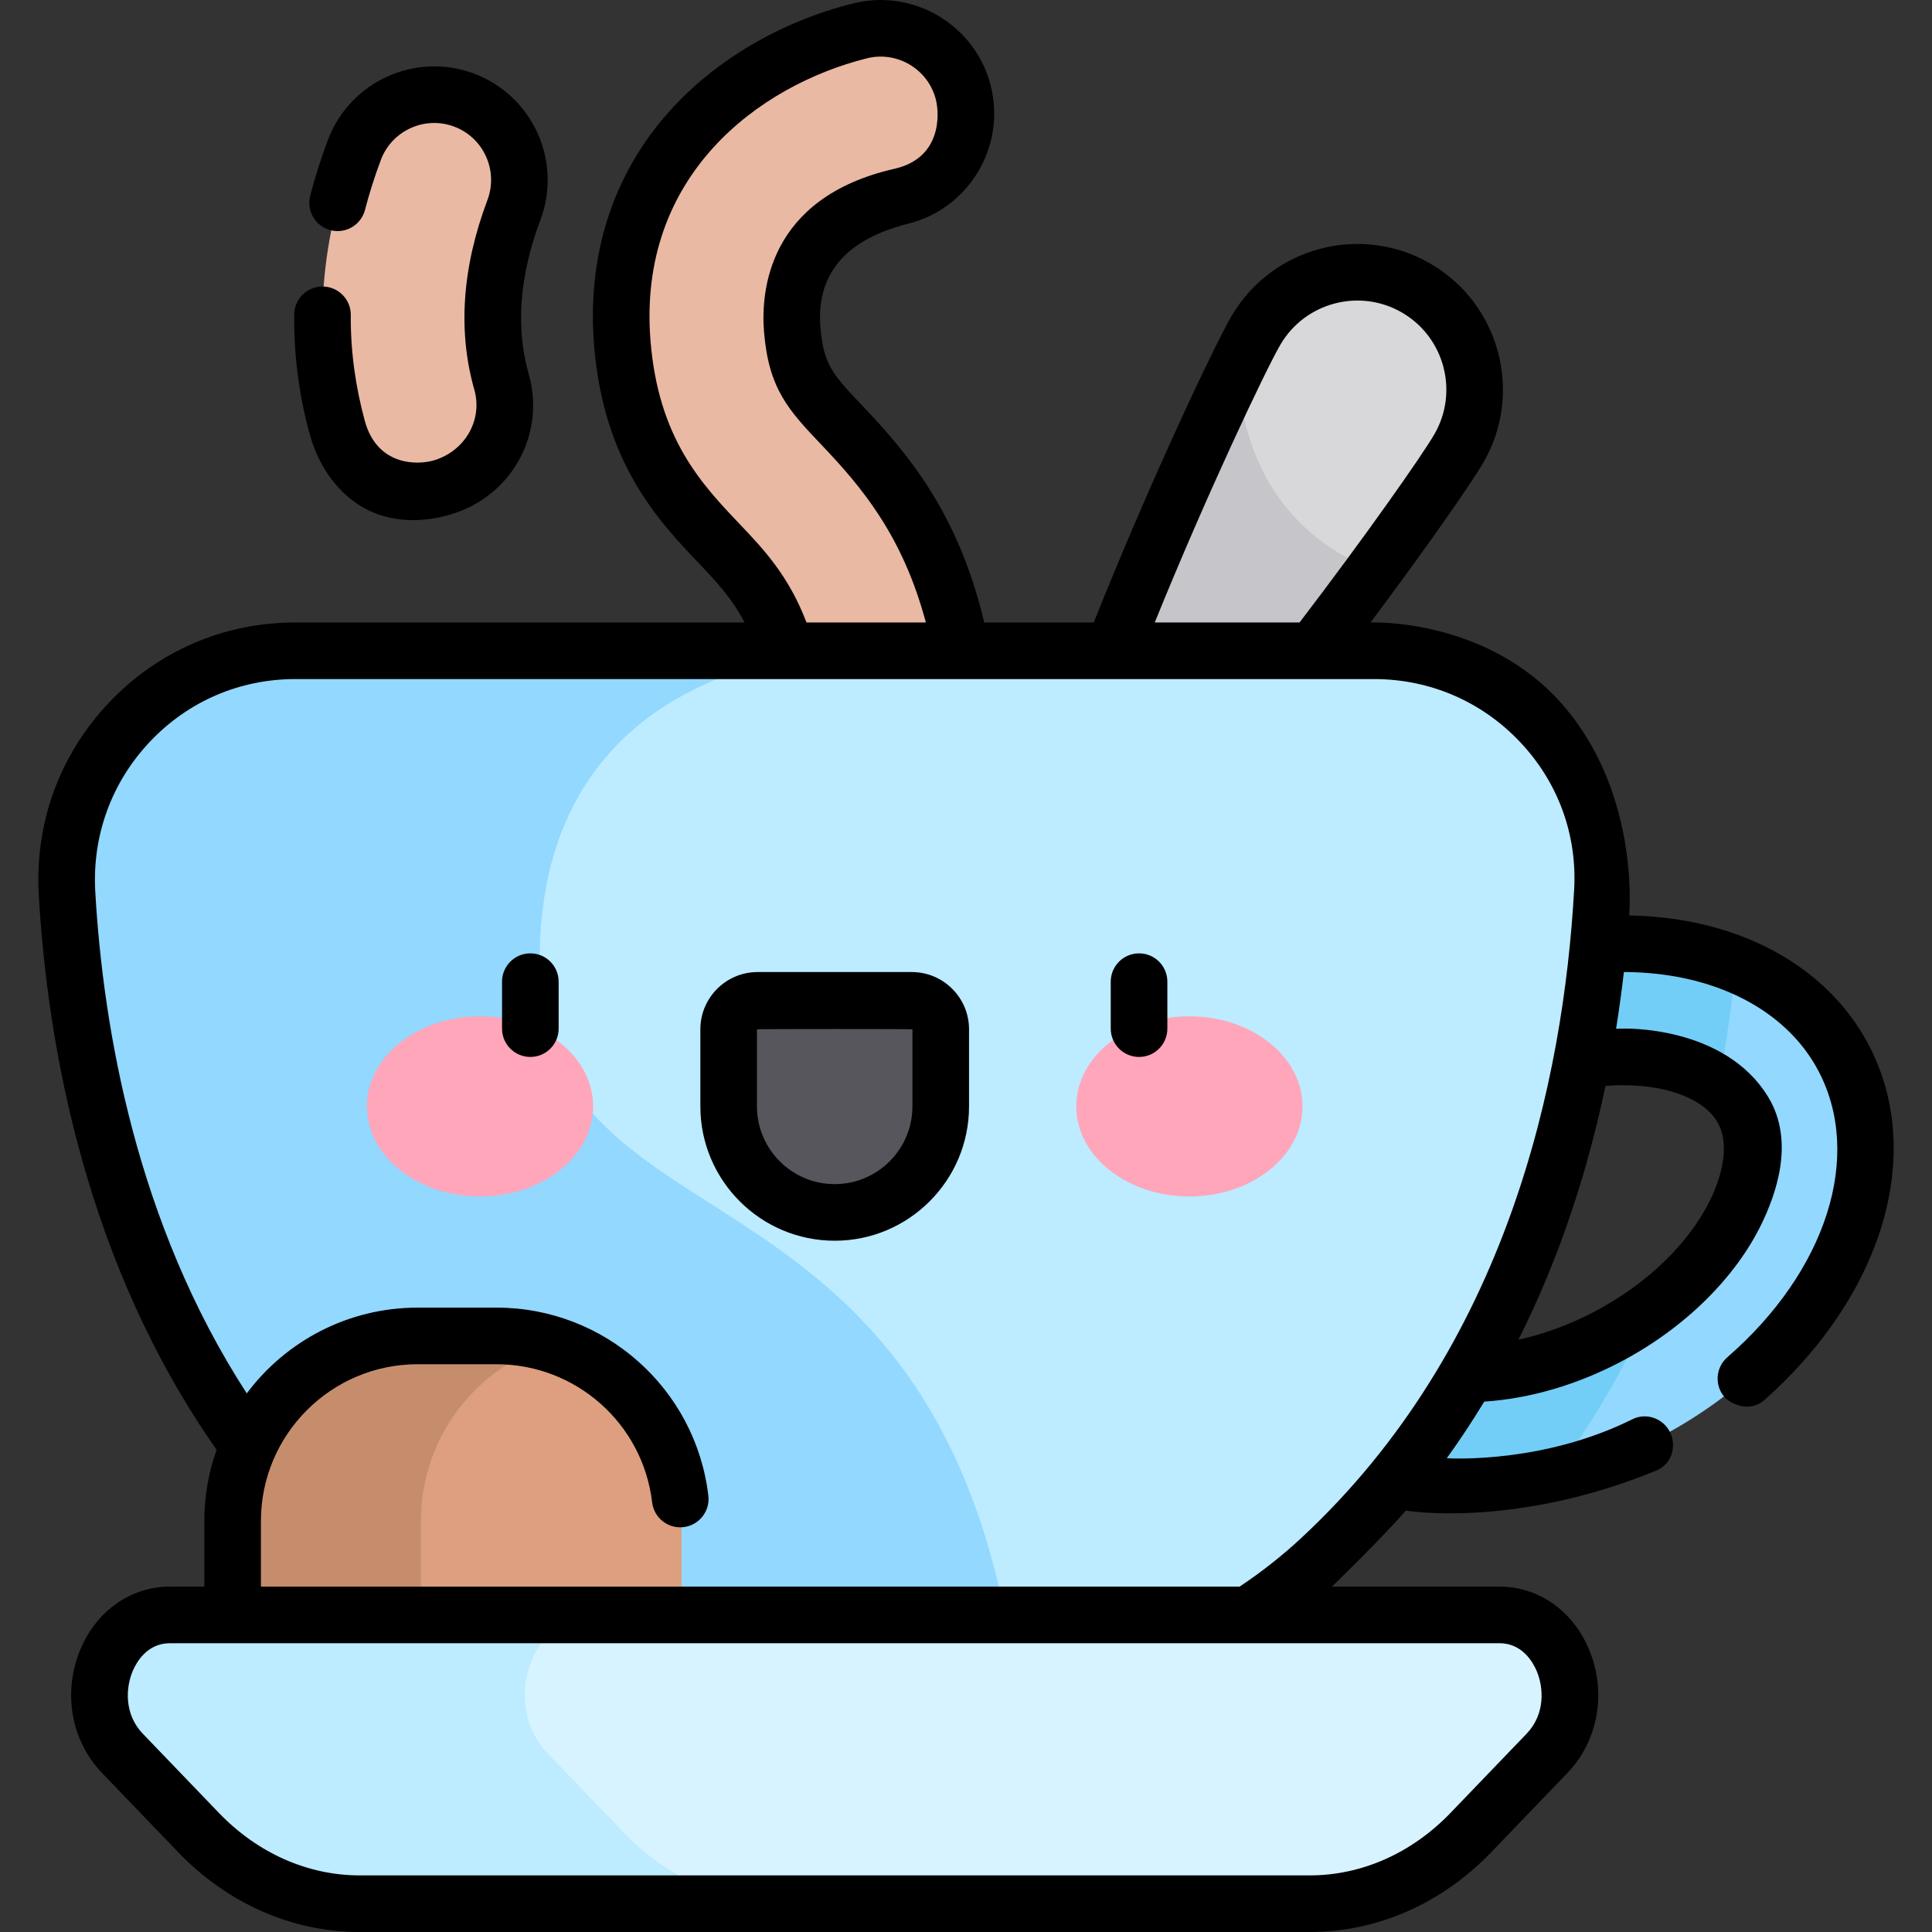 <svg version="1.1" width="512" height="512" x="0" y="0" viewBox="0 0 511.997 511.997" style="enable-background:new 0 0 512 512">
  <rect x="0" y="0" width="511.997" height="511.997" fill="#333333" stroke="none"/>
  <g xmlns="http://www.w3.org/2000/svg" id="coffee">
    <g id="fill_10_">
      <path style="" d="M430.048,280.085c15.312,0,27.25,5.304,31.936,14.189c5.001,9.482,0.983,20.788-1.856,26.684    c-6.278,13.035-18.663,25.143-33.979,33.22c-12.315,6.495-25.363,9.928-37.731,9.928c-15.316,0-27.257-5.304-31.942-14.189    c-5.001-9.482-0.983-20.788,1.856-26.684c6.278-13.035,18.663-25.143,33.979-33.22c12.314-6.494,25.362-9.927,37.734-9.928    H430.048L430.048,280.085 M430.042,250.085c-16.577,0.001-34.58,4.35-51.726,13.392c-43.791,23.094-65.449,68.06-48.376,100.434    c10.388,19.698,32.717,30.194,58.478,30.194c16.577,0,34.58-4.35,51.726-13.392c43.791-23.094,65.449-68.06,48.376-100.434    C478.132,260.581,455.804,250.083,430.042,250.085L430.042,250.085z" fill="#92d8ff" data-original="#92d8ff" class=""></path>
      <path style="" d="M378.316,263.477c-43.791,23.094-65.449,68.06-48.376,100.434    c10.388,19.698,32.717,30.194,58.478,30.194c7.354,0,14.99-0.861,22.706-2.603c10.821-13.852,19.345-28.901,26.053-44.196    c-3.454,2.515-7.145,4.823-11.028,6.871c-12.315,6.495-25.363,9.928-37.731,9.928c-15.316,0-27.257-5.304-31.942-14.189    c-5.001-9.482-0.983-20.788,1.856-26.684c6.278-13.035,18.663-25.143,33.979-33.22c12.314-6.494,25.362-9.927,37.734-9.928h0.003    h0.001c10.477,0,19.371,2.486,25.447,6.9c2.157-11.294,3.578-21.937,4.503-31.456c-8.966-3.594-19.157-5.445-29.956-5.444    C413.465,250.086,395.462,254.435,378.316,263.477z" fill="#72cef7" data-original="#72cef7"></path>
      <path style="" d="M386.566,118.922c-8.655,14.84-92.428,130.843-107.269,122.188    c-14.84-8.655,44.872-138.689,53.527-153.529c8.655-14.84,27.701-19.855,42.542-11.2    C390.206,85.035,395.221,104.082,386.566,118.922z" fill="#d8d7da" data-original="#d8d7da"></path>
      <path style="" d="M364.151,151.095c-26.709-10.534-35.069-32.876-36.386-53.693    c-16.768,34.289-61.54,136.085-48.467,143.709C289.903,247.295,335.711,189.819,364.151,151.095z" fill="#c6c5ca" data-original="#c6c5ca"></path>
      <path style="" d="M235.622,236.107c-12.475,0-22.587-10.113-22.587-22.587c0-45.858-10.905-57.327-22.449-69.47    c-10.406-10.944-23.356-24.565-25.672-53.13c-3.926-48.418,31.469-74.83,62.973-82.737c12.105-3.037,24.37,4.311,27.406,16.41    c3.037,12.1-4.31,24.37-16.41,27.406c-27.119,6.806-29.773,25.019-28.941,35.27c1.026,12.657,4.898,16.73,13.383,25.654    c18.383,19.336,34.885,41.579,34.885,100.597C258.21,225.994,248.097,236.107,235.622,236.107z" fill="#eab9a4" data-original="#eab9a4"></path>
      <path style="" d="M364.125,172.457H78.255c-34.933,0-62.509,29.442-60.494,64.317    C20.753,288.53,36.189,361,92.644,413.282c25.83,23.921,59.98,36.83,95.186,36.83l66.718,0c35.206,0,69.355-12.909,95.186-36.83    c56.69-52.5,72.019-125.356,74.919-177.153C426.59,201.508,398.8,172.457,364.125,172.457z" fill="#bdebff" data-original="#bdebff" class=""></path>
      <path style="" d="M143.007,255.997c-0.951-80.866,75.93-83.477,83.411-83.54H78.255    c-34.933,0-62.509,29.442-60.494,64.317C20.753,288.53,36.189,361,92.644,413.282c25.83,23.921,59.98,36.83,95.186,36.83h66.718    c5.084,0,10.145-0.278,15.164-0.811C251.973,300.282,143.944,335.635,143.007,255.997z" fill="#92d8ff" data-original="#92d8ff" class=""></path>
      <path style="" d="M180.611,472.994H61.649v-69.937c0-27.075,21.949-49.024,49.024-49.024h20.912    c27.075,0,49.024,21.949,49.024,49.024V472.994z" fill="#dd9f80" data-original="#dd9f80"></path>
      <path style="" d="M146.082,356.213c-4.581-1.416-9.449-2.181-14.496-2.181h-20.912    c-27.075,0-49.024,21.949-49.024,49.024v69.937h49.904v-69.937C111.554,381.028,126.084,362.395,146.082,356.213z" fill="#c68d6d" data-original="#c68d6d"></path>
      <path style="" d="M397.379,427.965H45.026c-16.973,0-25.088,23.679-12.576,36.698l20.135,20.951    c11.673,12.146,26.933,18.884,42.768,18.884h251.7c15.835,0,31.095-6.738,42.768-18.884l20.134-20.951    C422.467,451.644,414.352,427.965,397.379,427.965z" fill="#d7f3ff" data-original="#d7f3ff" class=""></path>
      <path style="" d="M145.12,464.663c-12.512-13.019-4.397-36.698,12.576-36.698H45.025    c-16.973,0-25.087,23.679-12.576,36.698l20.135,20.951c11.673,12.146,26.933,18.884,42.768,18.884h112.67    c-15.835,0-31.095-6.738-42.768-18.884L145.12,464.663z" fill="#bdebff" data-original="#bdebff" class=""></path>
      <path style="" d="M89.458,113.572c-6.57-23.101-5.028-48.638,4.459-73.85c4.394-11.675,17.42-17.579,29.096-13.185    c11.675,4.394,17.578,17.421,13.185,29.096c-6.142,16.321-7.248,31.657-3.289,45.582c3.412,11.999-3.632,24.212-15.547,27.904    C101.094,134.16,92.283,123.507,89.458,113.572z" fill="#eab9a4" data-original="#eab9a4"></path>
      <path style="" d="M221.202,321.303L221.202,321.303c-15.52,0-28.1-12.581-28.1-28.1v-20.43    c0-4.237,3.434-7.671,7.671-7.671h40.859c4.237,0,7.671,3.434,7.671,7.671v20.43C249.302,308.722,236.722,321.303,221.202,321.303    z" fill="#57565c" data-original="#57565c" class=""></path>
      <ellipse style="" cx="127.207" cy="293.202" rx="29.973" ry="23.869" fill="#ffa6bb" data-original="#ffa6bb"></ellipse>
      <ellipse style="" cx="315.198" cy="293.202" rx="29.973" ry="23.869" fill="#ffa6bb" data-original="#ffa6bb"></ellipse>
    </g>
    <g id="stroke_10_">
      <path d="M301.859,252.649c-4.143,0-7.5,3.358-7.5,7.5V272.6c0,4.142,3.357,7.5,7.5,7.5s7.5-3.358,7.5-7.5v-12.451    C309.359,256.007,306.002,252.649,301.859,252.649z" fill="#000000" data-original="#000000" class=""></path>
      <path d="M140.546,252.649c-4.143,0-7.5,3.358-7.5,7.5V272.6c0,4.142,3.357,7.5,7.5,7.5c4.143,0,7.5-3.358,7.5-7.5v-12.451    C148.046,256.007,144.688,252.649,140.546,252.649z" fill="#000000" data-original="#000000" class=""></path>
      <path d="M495.154,276.781c-11.074-20.998-34.697-33.689-63.406-34.173c0.149-2.047,2.474-33.232-18.027-56.29    c-20.145-22.657-50.515-21.361-50.515-21.361c15.169-20.242,26.847-37.128,29.839-42.257    c10.724-18.389,4.488-42.074-13.901-52.798c-18.388-10.727-42.074-4.489-52.799,13.9c-4.779,8.195-22.22,45.289-36.486,81.155    H260.83c-6.794-28.753-20.076-44.587-32.07-57.203c-8.09-8.508-10.532-11.076-11.343-21.092    c-1.137-14.01,6.7-23.225,23.292-27.389c16.091-4.039,25.897-20.415,21.858-36.506c-4.038-16.09-20.416-25.896-36.506-21.858    c-19.08,4.789-36.311,14.886-48.518,28.43c-15.093,16.748-22.045,38.252-20.105,62.188c2.531,31.206,17.084,46.514,27.712,57.692    c4.604,4.843,8.785,9.258,12.164,15.74H78.255c-18.912,0-36.475,7.573-49.455,21.325c-13.045,13.821-19.625,31.907-18.525,50.925    c2.307,39.915,12.406,97.522,47.124,146.988c-2.096,5.903-3.248,12.249-3.248,18.862v17.408h-9.124    c-10.26,0-19.317,6.298-23.634,16.435c-4.854,11.399-2.636,24.336,5.651,32.959l20.135,20.951    c13.13,13.663,30.24,21.187,48.176,21.187h251.7c17.936,0,35.045-7.524,48.176-21.187l20.135-20.95    c8.287-8.624,10.505-21.561,5.651-32.96c-4.318-10.138-13.374-16.435-23.634-16.435h-44.41    c0.623-0.557,14.157-13.791,19.578-20.162c5.118,0.859,32.48,3.417,66.538-10.665c3.828-1.583,5.316-6.266,3.529-10.002    c-1.788-3.736-6.294-5.374-10.002-3.529c-23.382,11.631-47.549,10.432-49.203,10.335c3.549-4.924,6.849-9.934,9.922-15.005    c12.056-0.782,24.592-4.442,36.317-10.626c16.705-8.81,30.277-22.149,37.237-36.599c3.453-7.168,8.983-21.448,1.733-33.437    c-11.595-19.175-38.573-18.19-38.575-18.19c-0.587,0-1.18,0.02-1.772,0.035c0.82-5.109,1.507-10.129,2.072-15.031    c23.672,0.081,42.929,9.857,51.542,26.189c11.883,22.533,2.19,53.034-24.121,75.899c-3.127,2.717-3.458,7.454-0.742,10.581    c1.483,1.707,6.605,4.269,10.581,0.742C499.001,343.146,510.356,305.604,495.154,276.781z M339.303,91.359    c6.557-11.245,21.04-15.058,32.285-8.5c11.244,6.558,15.057,21.04,8.5,32.284c-3.305,5.667-18.251,26.985-35.691,49.814h-38.375    C319.79,130.988,335.431,97.999,339.303,91.359z M196.021,138.881c-10.091-10.614-21.529-22.645-23.631-48.567    c-3.546-43.743,28.663-67.664,57.323-74.857c8.069-2.024,16.281,2.893,18.306,10.961c0.981,3.909,1.473,15.48-10.961,18.306    c-33.875,7.698-35.415,32.994-34.591,43.15c1.24,15.298,6.579,20.914,15.423,30.215c10.588,11.138,21.349,23.946,27.471,46.868    h-31.634C208.995,152.56,202.421,145.613,196.021,138.881z M397.38,435.465c6.064,0,8.897,5.114,9.834,7.313    c1.895,4.447,2.333,11.487-2.666,16.688l-20.135,20.951c-10.275,10.692-23.544,16.581-37.36,16.581h-251.7    c-13.816,0-27.085-5.889-37.36-16.581l-20.135-20.951c-4.998-5.201-4.56-12.24-2.665-16.688c0.936-2.199,3.769-7.313,9.833-7.313    H397.38z M344.636,407.78c-5.004,4.634-10.418,8.885-16.127,12.686H69.15v-17.408c0-22.897,18.628-41.524,41.524-41.524h20.912    c21.046,0,38.774,15.733,41.236,36.596c0.485,4.113,4.21,7.056,8.327,6.569c4.114-0.485,7.055-4.213,6.569-8.327    c-3.352-28.413-27.484-49.838-56.132-49.838h-20.912c-18.505,0-34.962,8.939-45.28,22.726    c-29.268-45.14-38.05-96.661-40.145-132.916c-0.858-14.854,4.277-28.976,14.459-39.764c10.117-10.718,23.807-16.621,38.547-16.621    h285.87c14.792,0,28.534,5.919,38.697,16.667c10.064,10.643,15.157,24.524,14.342,39.086    C414.338,286.183,399.461,357.007,344.636,407.78z M430.048,287.585C430.048,287.585,430.048,287.585,430.048,287.585    c12.293,0,21.988,3.903,25.302,10.188c3.595,6.816-0.187,16.208-1.979,19.93c-5.597,11.619-16.794,22.496-30.72,29.84    c-6.598,3.479-13.457,6.003-20.255,7.491c11.226-22.342,18.487-45.379,23.078-67.274    C427.014,287.645,428.543,287.585,430.048,287.585z" fill="#000000" data-original="#000000" class=""></path>
      <path d="M241.632,257.602h-40.859c-8.366,0-15.171,6.806-15.171,15.171v20.43c0,19.63,15.97,35.6,35.6,35.6    c19.629,0,35.6-15.97,35.601-35.6v-20.43C256.803,264.408,249.997,257.602,241.632,257.602z M241.803,293.203    c0,11.359-9.242,20.601-20.601,20.601c-11.359,0-20.6-9.241-20.6-20.6v-20.43c0-0.094,41.201-0.094,41.201,0V293.203z" fill="#000000" data-original="#000000" class=""></path>
      <path d="M96.739,134.771c2.969,1.609,10.893,5.097,22.842,1.513c16.071-4.82,25.049-21.27,20.541-37.119    c-3.511-12.348-2.47-26.105,3.095-40.89c5.842-15.527-2.036-32.913-17.563-38.757c-15.526-5.843-32.913,2.036-38.756,17.563    c-1.837,4.88-3.416,9.854-4.693,14.78c-1.039,4.01,1.369,8.103,5.379,9.142c4.008,1.039,8.103-1.369,9.142-5.379    c1.144-4.414,2.561-8.874,4.211-13.259c2.93-7.787,11.648-11.739,19.434-8.808c7.786,2.93,11.737,11.649,8.808,19.435    c-6.721,17.855-7.893,34.771-3.484,50.276c2.26,7.946-2.375,16.154-10.553,18.688c-4.462,1.382-15.208,1.553-18.47-10.435    c-2.441-8.971-3.792-18.373-3.712-28.03c0.035-4.142-3.295-7.528-7.437-7.562c-4.143-0.027-7.528,3.296-7.562,7.437    c-0.092,11.087,1.349,21.941,4.284,32.258C84.656,124.106,89.94,131.085,96.739,134.771z" fill="#000000" data-original="#000000" class=""></path>
    </g>
  </g>
</svg>